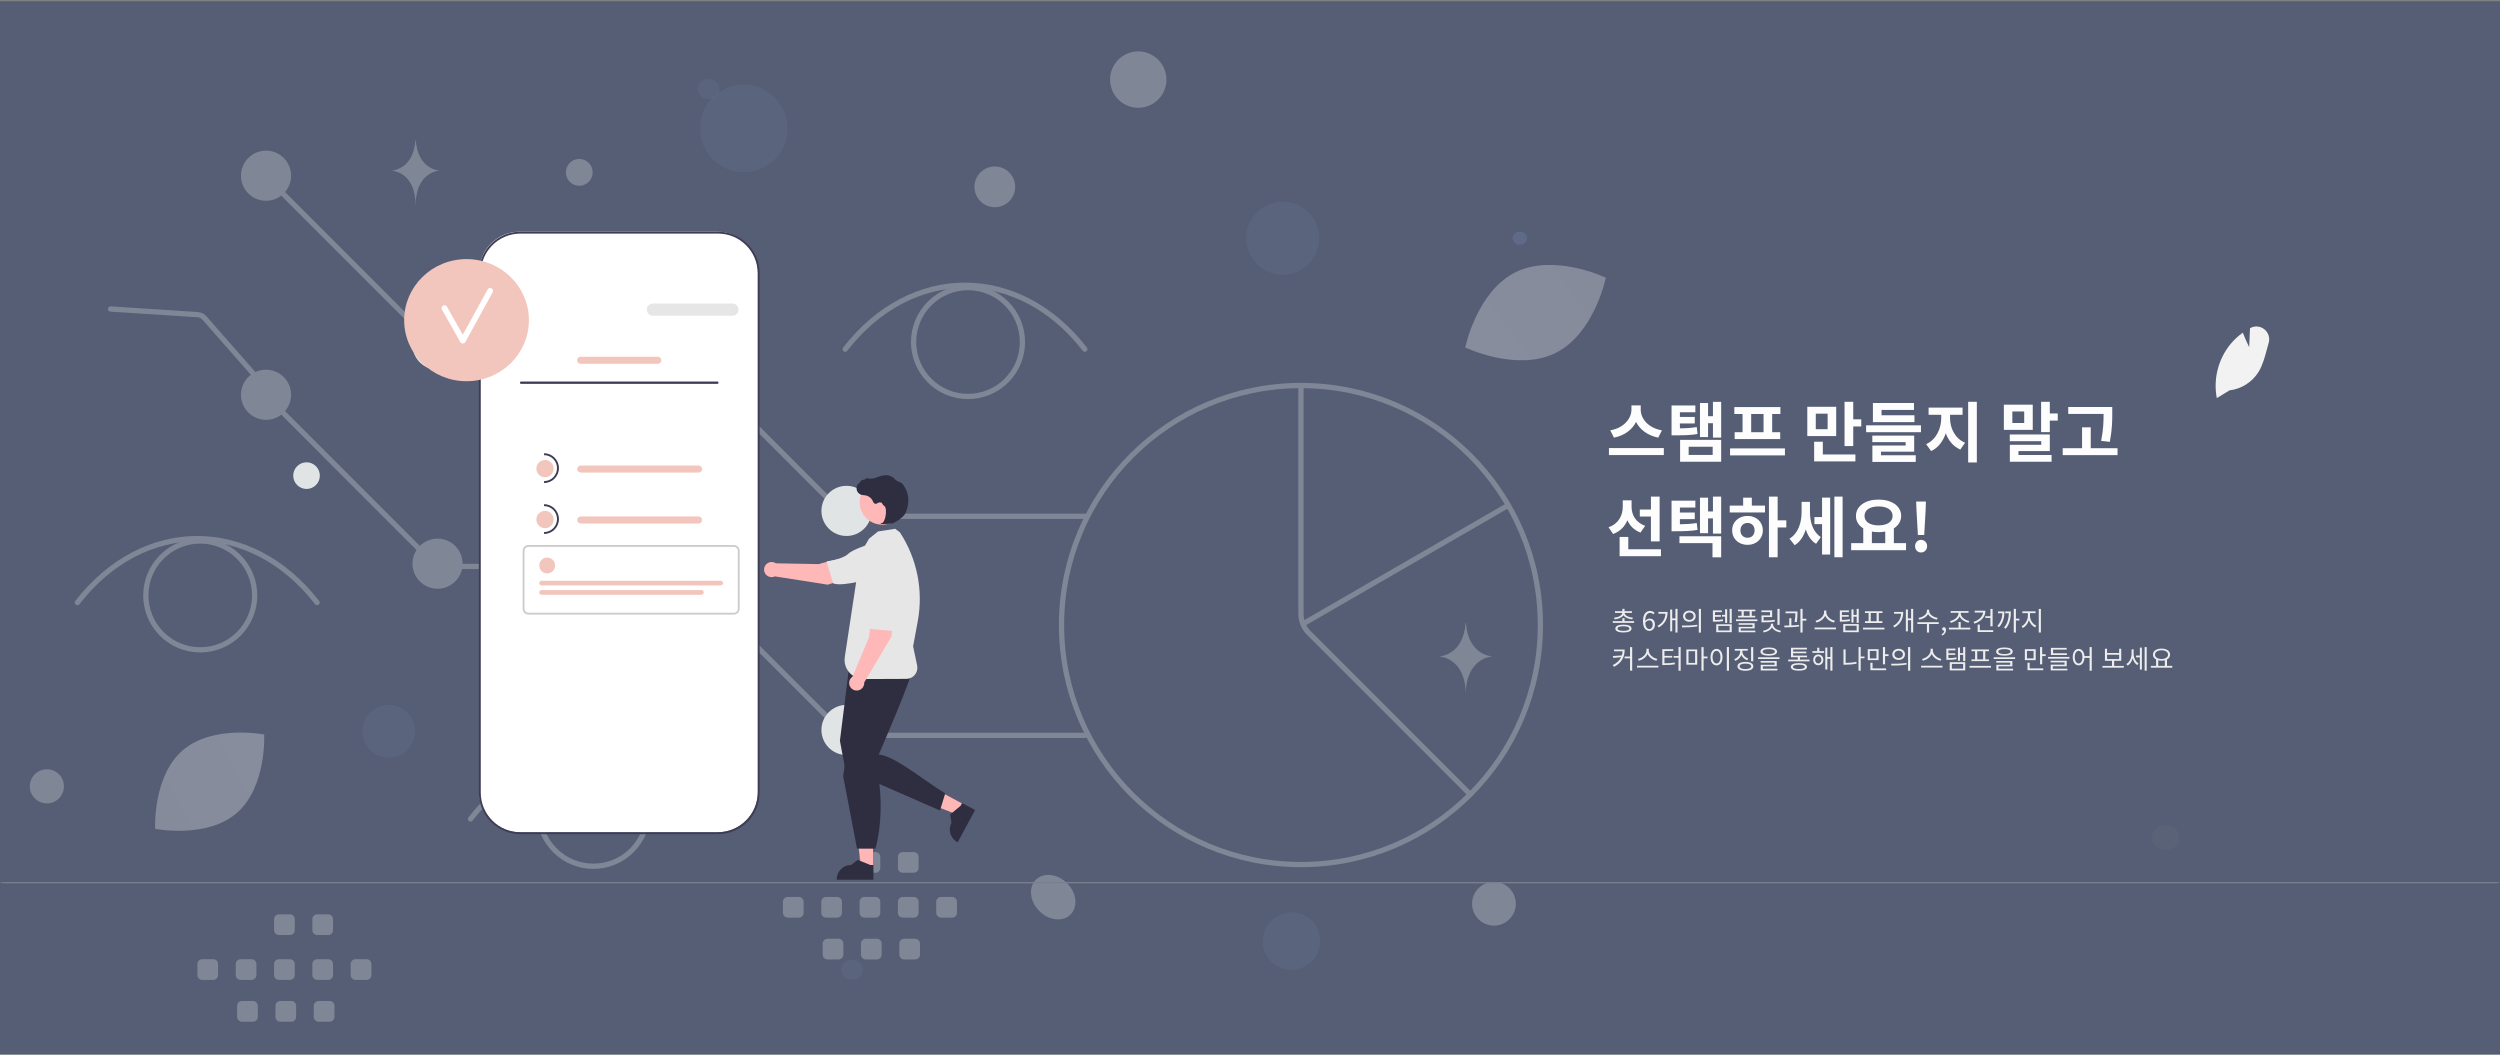 <svg width="1899" height="801" viewBox="0 0 1899 801" fill="none" xmlns="http://www.w3.org/2000/svg">
<rect x="0" y="0" width="1899" height="801" fill="#808080" stroke="none"/>
<path d="M382.379 367.738C378.304 367.738 375 364.435 375 360.359C375 356.284 378.304 352.98 382.379 352.98C386.454 352.98 389.758 356.284 389.758 360.359C389.758 364.435 386.454 367.738 382.379 367.738Z" fill="#E1E4E5"/>
<path d="M0 0.98H1899V595.852C1899 650.256 1899 758.061 1899 800.981C1855.44 800.981 1753.65 800.98 1701.19 800.98H0V0.98Z" fill="#555E75"/>
<g opacity="0.3">
<path d="M1170.08 474.785C1170.08 575.273 1088.66 656.719 988.204 656.719C887.748 656.719 806.328 575.273 806.328 474.785C806.328 374.297 887.748 292.85 988.204 292.85C1088.66 292.85 1170.08 374.297 1170.08 474.785Z" stroke="#E1E4E5" stroke-width="4" stroke-linecap="round" stroke-linejoin="round"/>
<path d="M1116.81 603.431L994.127 480.708C992.249 478.832 990.76 476.604 989.744 474.151C988.728 471.699 988.206 469.07 988.206 466.416V292.85M824.208 392.178H650.704C648.051 392.18 645.423 391.658 642.971 390.643C640.519 389.627 638.291 388.138 636.415 386.261L513.725 263.532M513.566 263.872H340.064C337.41 263.874 334.782 263.352 332.33 262.336C329.878 261.321 327.65 259.832 325.773 257.955L203.083 135.226M199.044 291.366L155.362 241.609C154.695 240.847 153.884 240.224 152.976 239.777C152.068 239.329 151.08 239.065 150.07 239L84.008 234.712M824.209 558.574H650.706C648.052 558.576 645.424 558.054 642.972 557.039C640.52 556.023 638.292 554.534 636.415 552.657L513.725 429.928M513.566 430.268H340.062C337.409 430.27 334.781 429.748 332.329 428.732C329.877 427.717 327.65 426.228 325.773 424.351L203.083 301.622M989.618 473.976L1145.63 383.818" stroke="#E1E4E5" stroke-width="4" stroke-linecap="round" stroke-linejoin="round"/>
<path d="M332.348 447.219C342.864 447.219 351.388 438.692 351.388 428.173C351.388 417.655 342.864 409.127 332.348 409.127C321.833 409.127 313.309 417.655 313.309 428.173C313.309 438.692 321.833 447.219 332.348 447.219Z" fill="#E1E4E5"/>
<path d="M202.079 152.517C212.594 152.517 221.119 143.99 221.119 133.471C221.119 122.952 212.594 114.425 202.079 114.425C191.563 114.425 183.039 122.952 183.039 133.471C183.039 143.99 191.563 152.517 202.079 152.517Z" fill="#E1E4E5"/>
<path d="M202.079 318.913C212.594 318.913 221.119 310.386 221.119 299.867C221.119 289.348 212.594 280.821 202.079 280.821C191.563 280.821 183.039 289.348 183.039 299.867C183.039 310.386 191.563 318.913 202.079 318.913Z" fill="#E1E4E5"/>
<path d="M641.991 265.233C692.265 200.481 773.769 200.481 824.042 265.233M357.404 622.085C407.677 557.332 489.18 557.332 539.455 622.085M58.785 457.692C109.06 392.94 190.563 392.94 240.836 457.692" stroke="#E1E4E5" stroke-width="4" stroke-linecap="round" stroke-linejoin="round"/>
<path d="M764.539 230.575C780.681 246.722 780.681 272.902 764.539 289.049C748.397 305.198 722.225 305.198 706.082 289.049C689.94 272.902 689.94 246.722 706.082 230.575C722.225 214.426 748.397 214.426 764.539 230.575ZM479.95 587.424C496.094 603.573 496.094 629.753 479.95 645.9C463.808 662.049 437.636 662.049 421.493 645.9C405.351 629.753 405.351 603.573 421.493 587.424C437.636 571.277 463.808 571.277 479.95 587.424ZM181.333 423.032C197.477 439.181 197.477 465.361 181.333 481.508C165.191 497.657 139.019 497.657 122.876 481.508C106.734 465.361 106.734 439.181 122.876 423.032C139.019 406.885 165.191 406.885 181.333 423.032Z" stroke="#E1E4E5" stroke-width="4" stroke-linecap="round" stroke-linejoin="round"/>
<path d="M1181.62 268.113C1152.14 282.743 1113.01 263.932 1113.01 263.932C1113.01 263.932 1121.7 221.41 1151.2 206.799C1180.69 192.169 1219.8 210.961 1219.8 210.961C1219.8 210.961 1211.11 253.483 1181.62 268.113Z" fill="url(#paint0_linear_523_607)"/>
<path d="M179.815 617.569C202.689 597.798 200.686 557.956 200.686 557.956C200.686 557.956 161.593 550.194 138.728 569.985C115.854 589.758 117.845 629.58 117.845 629.58C117.845 629.58 156.938 637.342 179.815 617.569Z" fill="url(#paint1_linear_523_607)"/>
<path d="M1002.83 714.832C1002.83 702.789 993.071 693.027 981.032 693.027C968.994 693.027 959.234 702.789 959.234 714.832C959.234 726.874 968.994 736.636 981.032 736.636C993.071 736.636 1002.83 726.874 1002.83 714.832Z" fill="#687391"/>
<path d="M315.313 555.476C315.313 544.404 306.341 535.428 295.272 535.428C284.203 535.428 275.23 544.404 275.23 555.476C275.23 566.548 284.203 575.523 295.272 575.523C306.341 575.523 315.313 566.548 315.313 555.476Z" fill="#687391"/>
<path d="M564.99 64.305C546.638 64.305 531.761 79.187 531.761 97.544C531.761 115.902 546.638 130.784 564.99 130.784C583.342 130.784 598.219 115.902 598.219 97.544C598.219 79.187 583.342 64.305 564.99 64.305Z" fill="#687391"/>
<path d="M974.392 208.639C959.099 208.639 946.701 196.237 946.701 180.94C946.701 165.642 959.099 153.24 974.392 153.24C989.685 153.24 1002.08 165.642 1002.08 180.94C1002.08 196.237 989.685 208.639 974.392 208.639Z" fill="#687391"/>
<path d="M1123.05 698.231C1116.56 691.741 1116.56 681.218 1123.05 674.728C1129.54 668.237 1140.06 668.237 1146.55 674.728C1153.04 681.218 1153.04 691.741 1146.55 698.231C1140.06 704.722 1129.54 704.722 1123.05 698.231Z" fill="#E1E4E5"/>
<path d="M35.612 610.254C28.456 610.254 22.654 604.45 22.654 597.291C22.654 590.133 28.456 584.329 35.612 584.329C42.769 584.329 48.57 590.133 48.57 597.291C48.57 604.45 42.769 610.254 35.612 610.254Z" fill="#E1E4E5"/>
<path d="M755.663 157.403C747.12 157.403 740.194 150.475 740.194 141.928C740.194 133.382 747.12 126.454 755.663 126.454C764.207 126.454 771.133 133.382 771.133 141.928C771.133 150.475 764.207 157.403 755.663 157.403Z" fill="#E1E4E5"/>
<path d="M449.858 128.276C451.313 133.711 448.089 139.297 442.656 140.754C437.223 142.21 431.639 138.985 430.183 133.55C428.727 128.115 431.951 122.529 437.384 121.072C442.817 119.616 448.402 122.841 449.858 128.276Z" fill="#E1E4E5"/>
<path d="M789.459 692.036C782.172 684.747 780.991 674.11 786.821 668.278C792.651 662.447 803.284 663.628 810.571 670.918C817.858 678.207 819.04 688.844 813.21 694.676C807.38 700.507 796.747 699.326 789.459 692.036Z" fill="#E1E4E5"/>
<path d="M885.299 54.922C888.359 66.347 881.581 78.091 870.159 81.153C858.737 84.214 846.997 77.434 843.936 66.008C840.876 54.583 847.654 42.839 859.076 39.777C870.498 36.716 882.238 43.496 885.299 54.922Z" fill="#E1E4E5"/>
<path d="M1113.24 473.281H1113.54C1115.3 498.254 1133.87 498.638 1133.87 498.638C1133.87 498.638 1113.39 499.039 1113.39 527.894C1113.39 499.039 1092.92 498.638 1092.92 498.638C1092.92 498.638 1111.48 498.254 1113.24 473.281ZM315.568 106.406H315.834C317.42 129.246 334.131 129.598 334.131 129.598C334.131 129.598 315.704 129.964 315.704 156.355C315.704 129.964 297.277 129.598 297.277 129.598C297.277 129.598 313.981 129.246 315.568 106.406Z" fill="#E1E4E5"/>
<path fill-rule="evenodd" clip-rule="evenodd" d="M153.61 728.61H162.003C164.033 728.61 165.669 730.262 165.669 732.275V740.672C165.668 741.644 165.281 742.576 164.594 743.264C163.907 743.951 162.975 744.338 162.003 744.339H153.61C152.639 744.335 151.709 743.947 151.023 743.261C150.336 742.574 149.949 741.644 149.945 740.672V732.275C149.944 731.793 150.039 731.316 150.222 730.871C150.406 730.426 150.676 730.022 151.017 729.681C151.357 729.341 151.762 729.071 152.207 728.887C152.652 728.703 153.129 728.609 153.61 728.61ZM182.714 728.61H191.107C192.078 728.614 193.008 729.001 193.694 729.687C194.381 730.374 194.768 731.304 194.772 732.275V740.672C194.771 741.644 194.385 742.576 193.697 743.264C193.01 743.951 192.079 744.338 191.107 744.339H182.714C181.743 744.335 180.813 743.947 180.126 743.261C179.44 742.574 179.052 741.644 179.049 740.672V732.275C179.052 731.304 179.44 730.374 180.126 729.687C180.813 729.001 181.743 728.614 182.714 728.61ZM211.837 728.61H220.231C221.202 728.614 222.131 729.001 222.818 729.688C223.504 730.374 223.891 731.304 223.895 732.275V740.672C223.894 741.644 223.508 742.576 222.821 743.263C222.134 743.95 221.203 744.337 220.231 744.339H211.837C210.866 744.334 209.936 743.947 209.25 743.26C208.564 742.573 208.177 741.643 208.173 740.672V732.275C208.172 731.793 208.266 731.316 208.45 730.871C208.633 730.426 208.903 730.022 209.244 729.681C209.584 729.341 209.988 729.071 210.433 728.887C210.878 728.703 211.355 728.609 211.837 728.61ZM240.94 728.61H249.335C250.305 728.614 251.235 729.001 251.921 729.688C252.607 730.374 252.995 731.304 252.998 732.275V740.672C252.997 741.644 252.611 742.576 251.924 743.263C251.238 743.95 250.306 744.337 249.335 744.339H240.94C239.967 744.338 239.033 743.952 238.343 743.265C237.654 742.578 237.264 741.646 237.259 740.672V732.275C237.27 731.303 237.661 730.375 238.35 729.689C239.039 729.004 239.969 728.616 240.94 728.61ZM270.047 728.61H278.442C280.471 728.61 282.123 730.262 282.123 732.275V740.672C282.122 741.155 282.026 741.633 281.84 742.078C281.655 742.523 281.383 742.928 281.042 743.268C280.7 743.609 280.294 743.879 279.848 744.062C279.402 744.246 278.924 744.34 278.442 744.339H270.047C269.076 744.334 268.147 743.947 267.461 743.26C266.774 742.573 266.387 741.643 266.384 740.672V732.275C266.387 731.304 266.775 730.374 267.461 729.688C268.147 729.001 269.077 728.614 270.047 728.61ZM183.782 760.358H192.175C193.146 760.361 194.076 760.748 194.763 761.434C195.449 762.121 195.836 763.051 195.84 764.022V772.437C195.836 773.408 195.449 774.338 194.763 775.025C194.076 775.711 193.146 776.098 192.175 776.102H183.782C182.81 776.101 181.879 775.715 181.192 775.028C180.504 774.341 180.118 773.409 180.117 772.437V764.04C180.114 763.557 180.207 763.078 180.39 762.631C180.573 762.184 180.843 761.778 181.183 761.435C181.524 761.093 181.929 760.822 182.375 760.637C182.821 760.452 183.299 760.357 183.782 760.358ZM212.885 760.358H221.279C222.249 760.361 223.179 760.748 223.866 761.434C224.553 762.121 224.94 763.051 224.944 764.022V772.437C224.94 773.408 224.553 774.338 223.866 775.025C223.179 775.711 222.249 776.098 221.279 776.102H212.885C211.915 776.098 210.985 775.711 210.298 775.025C209.611 774.338 209.224 773.408 209.22 772.437V764.04C209.218 763.557 209.31 763.078 209.493 762.631C209.676 762.184 209.946 761.778 210.287 761.435C210.627 761.093 211.032 760.822 211.478 760.637C211.924 760.452 212.403 760.357 212.885 760.358ZM241.991 760.358H250.386C252.415 760.358 254.066 762.009 254.066 764.022V772.437C254.062 773.411 253.672 774.343 252.982 775.029C252.292 775.716 251.359 776.102 250.386 776.102H241.991C241.02 776.098 240.091 775.711 239.404 775.024C238.718 774.338 238.331 773.408 238.327 772.437V764.04C238.327 762.009 239.979 760.358 241.991 760.358ZM211.837 694.505H220.231C221.202 694.509 222.131 694.896 222.818 695.583C223.504 696.269 223.891 697.199 223.895 698.17V706.567C223.894 707.539 223.508 708.471 222.821 709.158C222.134 709.846 221.203 710.232 220.231 710.234L211.837 710.232C210.866 710.228 209.937 709.841 209.25 709.155C208.564 708.468 208.177 707.538 208.173 706.567V698.17C208.172 697.688 208.266 697.211 208.45 696.766C208.633 696.321 208.903 695.917 209.244 695.576C209.584 695.236 209.988 694.966 210.433 694.782C210.878 694.598 211.355 694.504 211.837 694.505ZM240.94 694.505H249.335C250.305 694.509 251.235 694.896 251.921 695.583C252.607 696.269 252.995 697.199 252.998 698.17V706.567C252.997 707.539 252.611 708.471 251.924 709.158C251.238 709.846 250.306 710.232 249.335 710.234L240.94 710.232C239.967 710.232 239.033 709.846 238.343 709.16C237.654 708.473 237.264 707.541 237.259 706.567V698.17C237.27 697.198 237.661 696.27 238.35 695.584C239.039 694.899 239.969 694.511 240.94 694.505ZM598.391 681.315H606.786C608.815 681.315 610.451 682.967 610.451 684.98V693.377C610.45 694.349 610.063 695.281 609.376 695.969C608.689 696.656 607.757 697.043 606.786 697.044H598.391C597.42 697.039 596.491 696.652 595.804 695.965C595.118 695.278 594.731 694.348 594.727 693.377V684.98C594.726 684.498 594.82 684.021 595.004 683.576C595.188 683.131 595.457 682.727 595.798 682.386C596.138 682.046 596.543 681.776 596.988 681.592C597.433 681.408 597.909 681.314 598.391 681.315ZM627.496 681.315H635.889C636.86 681.319 637.79 681.706 638.477 682.392C639.163 683.079 639.55 684.009 639.554 684.98V693.377C639.553 694.349 639.167 695.281 638.48 695.969C637.793 696.656 636.861 697.043 635.889 697.044H627.496C626.525 697.04 625.595 696.652 624.908 695.966C624.222 695.279 623.835 694.349 623.831 693.377V684.98C623.835 684.009 624.222 683.079 624.909 682.392C625.595 681.706 626.525 681.319 627.496 681.315ZM656.619 681.315H665.014C665.984 681.319 666.914 681.706 667.6 682.393C668.286 683.079 668.673 684.009 668.677 684.98V693.377C668.676 694.349 668.29 695.281 667.603 695.968C666.916 696.655 665.985 697.042 665.014 697.044H656.619C655.648 697.039 654.719 696.652 654.032 695.965C653.346 695.278 652.959 694.348 652.955 693.377V684.98C652.954 684.498 653.048 684.021 653.232 683.576C653.416 683.131 653.685 682.727 654.026 682.386C654.366 682.046 654.77 681.776 655.215 681.592C655.66 681.408 656.137 681.314 656.619 681.315ZM685.722 681.315H694.117C695.087 681.319 696.017 681.706 696.703 682.393C697.39 683.079 697.777 684.009 697.78 684.98V693.377C697.779 694.349 697.393 695.281 696.707 695.968C696.02 696.655 695.088 697.042 694.117 697.044H685.722C684.749 697.043 683.815 696.657 683.126 695.97C682.436 695.283 682.046 694.351 682.041 693.377V684.98C682.052 684.008 682.444 683.08 683.132 682.394C683.821 681.709 684.751 681.321 685.722 681.315ZM714.829 681.315H723.224C725.254 681.315 726.905 682.967 726.905 684.98V693.377C726.904 693.86 726.808 694.338 726.622 694.783C726.437 695.228 726.166 695.633 725.824 695.973C725.482 696.314 725.076 696.584 724.63 696.767C724.184 696.951 723.706 697.045 723.224 697.044H714.829C713.859 697.039 712.929 696.652 712.243 695.965C711.557 695.278 711.17 694.348 711.166 693.377V684.98C711.17 684.009 711.557 683.079 712.243 682.393C712.929 681.706 713.859 681.319 714.829 681.315ZM628.564 713.063H636.957C637.928 713.066 638.858 713.453 639.545 714.139C640.231 714.826 640.619 715.756 640.622 716.727V725.142C640.619 726.113 640.231 727.043 639.545 727.73C638.858 728.416 637.928 728.803 636.957 728.807H628.564C627.593 728.806 626.661 728.42 625.974 727.733C625.287 727.046 624.9 726.114 624.899 725.142V716.745C624.896 716.262 624.989 715.783 625.172 715.336C625.355 714.889 625.625 714.483 625.965 714.14C626.306 713.798 626.711 713.527 627.157 713.342C627.603 713.157 628.081 713.062 628.564 713.063ZM657.668 713.063H666.061C667.031 713.066 667.962 713.453 668.648 714.139C669.335 714.826 669.722 715.756 669.726 716.727V725.142C669.722 726.113 669.335 727.043 668.648 727.73C667.962 728.416 667.031 728.803 666.061 728.807H657.668C656.697 728.803 655.767 728.416 655.08 727.73C654.394 727.043 654.006 726.113 654.003 725.142V716.745C654 716.262 654.093 715.783 654.276 715.336C654.459 714.889 654.728 714.483 655.069 714.14C655.41 713.798 655.815 713.527 656.261 713.342C656.707 713.157 657.185 713.062 657.668 713.063ZM686.773 713.063H695.168C697.197 713.063 698.849 714.714 698.849 716.727V725.142C698.844 726.116 698.454 727.048 697.764 727.734C697.074 728.421 696.141 728.807 695.168 728.807H686.773C685.802 728.803 684.873 728.416 684.187 727.729C683.5 727.043 683.113 726.113 683.11 725.142V716.745C683.11 714.714 684.761 713.063 686.773 713.063ZM656.619 647.21H665.014C665.984 647.214 666.914 647.601 667.6 648.288C668.286 648.974 668.673 649.904 668.677 650.875V659.272C668.676 660.244 668.29 661.176 667.603 661.863C666.916 662.551 665.985 662.937 665.014 662.939L656.619 662.937C655.648 662.933 654.719 662.546 654.032 661.86C653.346 661.173 652.959 660.243 652.955 659.272V650.875C652.954 650.393 653.048 649.916 653.232 649.471C653.416 649.026 653.685 648.622 654.026 648.281C654.366 647.941 654.77 647.671 655.215 647.487C655.66 647.303 656.137 647.209 656.619 647.21ZM685.722 647.21H694.117C695.087 647.214 696.017 647.601 696.703 648.288C697.39 648.974 697.777 649.904 697.78 650.875V659.272C697.779 660.244 697.393 661.176 696.707 661.863C696.02 662.551 695.088 662.937 694.117 662.939L685.722 662.937C684.749 662.937 683.815 662.551 683.126 661.865C682.436 661.178 682.046 660.246 682.041 659.272V650.875C682.052 649.903 682.444 648.975 683.132 648.289C683.821 647.604 684.751 647.216 685.722 647.21Z" fill="#E1E4E5"/>
<path d="M1899 670.48C1899.01 670.756 1896.78 670.98 1894.02 670.98H5.014C2.245 670.98 0 670.757 0 670.48C0 670.204 2.245 669.98 5.014 669.98H1893.99C1896.75 669.98 1898.99 670.202 1899 670.477V670.48Z" fill="#CCCCCC"/>
</g>
<path d="M332.348 280.823C342.864 280.823 351.388 272.296 351.388 261.777C351.388 251.259 342.864 242.731 332.348 242.731C321.833 242.731 313.309 251.259 313.309 261.777C313.309 272.296 321.833 280.823 332.348 280.823Z" fill="#E1E4E5"/>
<path d="M512.723 280.823C523.239 280.823 531.763 272.296 531.763 261.777C531.763 251.259 523.239 242.731 512.723 242.731C502.208 242.731 493.684 251.259 493.684 261.777C493.684 272.296 502.208 280.823 512.723 280.823Z" fill="#E1E4E5"/>
<path d="M512.723 447.219C523.239 447.219 531.763 438.692 531.763 428.173C531.763 417.655 523.239 409.127 512.723 409.127C502.208 409.127 493.684 417.655 493.684 428.173C493.684 438.692 502.208 447.219 512.723 447.219Z" fill="#E1E4E5"/>
<path d="M642.993 407.123C653.508 407.123 662.033 398.596 662.033 388.078C662.033 377.559 653.508 369.032 642.993 369.032C632.478 369.032 623.953 377.559 623.953 388.078C623.953 398.596 632.478 407.123 642.993 407.123Z" fill="#E1E4E5"/>
<path d="M642.993 573.52C653.508 573.52 662.033 564.993 662.033 554.474C662.033 543.955 653.508 535.428 642.993 535.428C632.478 535.428 623.953 543.955 623.953 554.474C623.953 564.993 632.478 573.52 642.993 573.52Z" fill="#E1E4E5"/>
<path d="M452.497 370.563C445.36 370.563 439.575 364.776 439.575 357.637C439.575 350.499 445.36 344.712 452.497 344.712C459.633 344.712 465.418 350.499 465.418 357.637C465.418 364.776 459.633 370.563 452.497 370.563Z" fill="#E1E4E5"/>
<path d="M232.846 371.405C227.262 371.405 222.735 366.877 222.735 361.291C222.735 355.705 227.262 351.177 232.846 351.177C238.43 351.177 242.957 355.705 242.957 361.291C242.957 366.877 238.43 371.405 232.846 371.405Z" fill="#E1E4E5"/>
<path d="M408.509 521.396C401.314 521.396 395.482 515.562 395.482 508.365C395.482 501.168 401.314 495.334 408.509 495.334C415.703 495.334 421.535 501.168 421.535 508.365C421.535 515.562 415.703 521.396 408.509 521.396Z" fill="#E1E4E5"/>
<path opacity="0.3" d="M1154.44 185.948C1157.44 185.948 1159.88 183.717 1159.88 180.964C1159.88 178.212 1157.44 175.98 1154.44 175.98C1151.44 175.98 1149 178.212 1149 180.964C1149 183.717 1151.44 185.948 1154.44 185.948Z" fill="#7485B2"/>
<path opacity="0.3" d="M1645.08 645.792C1650.82 645.792 1655.47 641.532 1655.47 636.277C1655.47 631.023 1650.82 626.763 1645.08 626.763C1639.35 626.763 1634.7 631.023 1634.7 636.277C1634.7 641.532 1639.35 645.792 1645.08 645.792Z" fill="#666C7C"/>
<path opacity="0.3" d="M538.3 59.98C539.942 59.98 541.547 60.426 542.912 61.262C544.277 62.097 545.34 63.285 545.969 64.674C546.597 66.064 546.761 67.593 546.441 69.068C546.121 70.543 545.33 71.898 544.169 72.962C543.009 74.025 541.53 74.749 539.92 75.043C538.309 75.336 536.641 75.186 535.124 74.61C533.607 74.034 532.311 73.06 531.399 71.809C530.487 70.559 530 69.088 530 67.585C530 65.568 530.874 63.634 532.431 62.208C533.988 60.781 536.099 59.98 538.3 59.98Z" fill="#687391"/>
<path opacity="0.3" d="M647.3 728.98C648.942 728.98 650.547 729.426 651.912 730.262C653.277 731.098 654.34 732.285 654.969 733.675C655.597 735.064 655.761 736.593 655.441 738.068C655.121 739.543 654.33 740.898 653.169 741.962C652.009 743.025 650.53 743.75 648.92 744.043C647.309 744.336 645.641 744.186 644.124 743.61C642.607 743.035 641.311 742.06 640.399 740.809C639.487 739.559 639 738.089 639 736.585C639 734.568 639.874 732.634 641.431 731.208C642.988 729.782 645.099 728.98 647.3 728.98Z" fill="#687391"/>
<path d="M663.134 658.78L654.071 658.779L649.758 623.817L663.136 623.818L663.134 658.78Z" fill="#FFB6B6"/>
<path d="M663.455 668.236L635.582 668.235V667.882C635.582 661.891 640.44 657.034 646.431 657.033L651.523 653.171L661.023 657.034L663.456 657.034L663.455 668.236Z" fill="#2F2E41"/>
<path d="M732.198 611.072L727.906 619.055L695.07 606.297L701.406 594.514L732.198 611.072Z" fill="#FFB6B6"/>
<path d="M740.681 615.268L727.481 639.818L727.17 639.651C721.893 636.813 719.915 630.235 722.752 624.958L721.762 618.644L729.662 612.106L730.815 609.963L740.681 615.268Z" fill="#2F2E41"/>
<path d="M646 498.672L638 562.672L642 584.129L714 615.672L718 602.672C699.596 591.41 679.922 574.367 667.526 573.114C667.526 573.114 694.5 511.172 693.5 506.172C692.5 501.172 646 498.672 646 498.672Z" fill="#2F2E41"/>
<path d="M644.623 562.487L640.438 589.514L651.001 644.672H665.001C670.03 626.139 670.29 601.78 665.501 581.172L644.623 562.487Z" fill="#2F2E41"/>
<path d="M653.615 420.477L660.069 409.231L666.998 403.672L679.998 401.672L683.61 404.449C696.608 424.315 701.455 448.424 697.145 471.769L693.596 490.992L696.65 505.494C697.61 510.055 694.692 514.53 690.131 515.491C689.571 515.609 689 515.669 688.427 515.672L656.172 515.805C648.124 515.838 641.572 509.34 641.539 501.292C641.536 500.541 641.591 499.79 641.704 499.048L653.615 420.477Z" fill="#E6E6E6"/>
<path d="M678.936 459.202L666.045 457.355C661.685 464.646 660.136 484.05 660.136 484.05L647.52 514.036C644.893 515.82 644.21 519.396 645.994 522.022C647.778 524.649 651.354 525.332 653.98 523.548C655.685 522.39 656.64 520.409 656.483 518.354L677.197 483.452L678.936 459.202Z" fill="#FFB8B8"/>
<path d="M676.884 423.413C684.383 424.575 689.52 431.595 688.359 439.094C688.229 439.934 688.021 440.761 687.738 441.563L685.002 449.316C685.002 449.316 683.513 472.663 677.834 479.253L660.408 477.676C660.408 477.676 663.594 465.897 661.148 460.198C659.65 456.708 659.733 444.653 661.209 434.847C662.371 427.368 669.376 422.247 676.855 423.409L676.884 423.413Z" fill="#E6E6E6"/>
<path d="M651.921 436.757L648.86 424.099C640.473 422.75 621.875 428.501 621.875 428.501L589.35 427.893C586.719 426.115 583.145 426.805 581.366 429.435C579.587 432.066 580.278 435.64 582.908 437.419C584.615 438.573 586.809 438.725 588.66 437.818L628.752 444.126L651.921 436.757Z" fill="#FFB8B8"/>
<path d="M544.917 175.98H394.771C377.744 175.98 363.941 189.783 363.941 206.81V601.346C363.941 618.373 377.744 632.176 394.771 632.176H544.917C561.944 632.176 575.746 618.373 575.746 601.346V206.81C575.746 189.783 561.944 175.98 544.917 175.98Z" fill="white"/>
<path d="M545.44 633.636H395.294C377.892 633.636 363.734 619.478 363.734 602.076V207.54C363.734 190.138 377.892 175.98 395.294 175.98H545.44C562.842 175.98 577 190.138 577 207.54V602.076C577 619.478 562.842 633.636 545.44 633.636ZM395.294 177.441C378.697 177.441 365.194 190.943 365.194 207.54V602.076C365.194 618.673 378.697 632.175 395.294 632.175H545.44C562.037 632.175 575.54 618.673 575.54 602.076V207.54C575.54 190.943 562.037 177.441 545.44 177.441H395.294Z" fill="#3F3D56"/>
<path d="M352.058 245.018C350.74 245.018 349.668 246.089 349.668 247.408V266.528C349.668 267.847 350.74 268.918 352.058 268.918C353.376 268.918 354.448 267.847 354.448 266.528V247.408C354.448 246.089 353.376 245.018 352.058 245.018Z" fill="#3F3D56"/>
<path d="M556.317 239.831H495.967C493.407 239.831 491.324 237.748 491.324 235.188C491.324 232.628 493.407 230.546 495.967 230.546H556.317C558.877 230.546 560.96 232.628 560.96 235.188C560.96 237.748 558.877 239.831 556.317 239.831Z" fill="#E6E6E6"/>
<path d="M499.698 276.338H441.034C439.555 276.338 438.352 275.134 438.352 273.655C438.352 272.176 439.555 270.974 441.034 270.974H499.698C501.177 270.974 502.379 272.176 502.379 273.655C502.379 275.134 501.177 276.338 499.698 276.338Z" fill="#F2C6BD"/>
<path d="M354.379 289.575C380.545 289.575 401.757 268.81 401.757 243.195C401.757 217.58 380.545 196.814 354.379 196.814C328.212 196.814 307 217.58 307 243.195C307 268.81 328.212 289.575 354.379 289.575Z" fill="#F2C6BD"/>
<path d="M370.459 219.801C364.152 231.286 357.844 242.772 351.536 254.257C347.516 247.154 343.518 240.039 339.488 232.941C338.097 230.49 334.311 232.695 335.706 235.152C340.378 243.38 345.001 251.634 349.672 259.862C350.471 261.269 352.664 261.301 353.455 259.862C360.384 247.245 367.313 234.628 374.241 222.011C375.599 219.539 371.818 217.326 370.459 219.801Z" fill="white"/>
<path d="M394.93 290.696C394.93 291.177 395.317 291.564 395.798 291.564H544.938C545.42 291.564 545.807 291.177 545.807 290.696C545.807 290.214 545.42 289.827 544.938 289.827H395.798C395.317 289.827 394.93 290.214 394.93 290.696Z" fill="#3F3D56"/>
<path d="M530.637 358.977H441.135C439.657 358.977 438.453 357.773 438.453 356.294C438.453 354.815 439.657 353.613 441.135 353.613H530.637C532.116 353.613 533.318 354.815 533.318 356.294C533.318 357.773 532.116 358.977 530.637 358.977Z" fill="#F2C6BD"/>
<path d="M530.637 397.669H441.135C439.657 397.669 438.453 396.465 438.453 394.986C438.453 393.507 439.657 392.304 441.135 392.304H530.637C532.116 392.304 533.318 393.507 533.318 394.986C533.318 396.465 532.116 397.669 530.637 397.669Z" fill="#F2C6BD"/>
<path d="M530.637 436.36H441.135C439.657 436.36 438.453 435.157 438.453 433.678C438.453 432.199 439.657 430.996 441.135 430.996H530.637C532.116 430.996 533.318 432.199 533.318 433.678C533.318 435.157 532.116 436.36 530.637 436.36Z" fill="#6C63FF"/>
<path d="M413.988 362.533C417.617 362.533 420.559 359.592 420.559 355.963C420.559 352.334 417.617 349.393 413.988 349.393C410.36 349.393 407.418 352.334 407.418 355.963C407.418 359.592 410.36 362.533 413.988 362.533Z" fill="#F2C6BD"/>
<path d="M413.258 366.914V365.454C418.692 365.454 423.113 361.032 423.113 355.598C423.113 350.164 418.692 345.743 413.258 345.743V344.282C419.497 344.282 424.573 349.359 424.573 355.598C424.573 361.838 419.497 366.914 413.258 366.914Z" fill="#3F3D56"/>
<path d="M413.988 401.225C417.617 401.225 420.559 398.284 420.559 394.655C420.559 391.026 417.617 388.085 413.988 388.085C410.36 388.085 407.418 391.026 407.418 394.655C407.418 398.284 410.36 401.225 413.988 401.225Z" fill="#F2C6BD"/>
<path d="M413.258 405.606V404.145C418.692 404.145 423.113 399.725 423.113 394.29C423.113 388.856 418.692 384.434 413.258 384.434V382.974C419.497 382.974 424.573 388.05 424.573 394.29C424.573 400.53 419.497 405.606 413.258 405.606Z" fill="#3F3D56"/>
<path d="M413.988 439.917C417.617 439.917 420.559 436.976 420.559 433.347C420.559 429.718 417.617 426.777 413.988 426.777C410.36 426.777 407.418 429.718 407.418 433.347C407.418 436.976 410.36 439.917 413.988 439.917Z" fill="#6C63FF"/>
<path d="M413.258 444.297V442.837C418.692 442.837 423.113 438.416 423.113 432.982C423.113 427.547 418.692 423.126 413.258 423.126V421.666C419.497 421.666 424.573 426.742 424.573 432.982C424.573 439.221 419.497 444.297 413.258 444.297Z" fill="#3F3D56"/>
<path d="M684.4 421.591C686.099 428.986 681.482 436.359 674.087 438.059C673.258 438.249 672.413 438.363 671.564 438.397L663.348 438.729C663.348 438.729 641.112 445.996 632.886 443.163L627.895 426.393C627.895 426.393 640.015 424.988 644.403 420.604C647.089 417.92 658.317 413.53 667.972 411.268C675.349 409.576 682.701 414.185 684.393 421.562L684.4 421.591Z" fill="#E6E6E6"/>
<path d="M686.964 384.183C688.477 374.865 682.148 366.085 672.83 364.572C663.511 363.06 654.731 369.388 653.219 378.707C651.706 388.026 658.035 396.806 667.353 398.318C676.672 399.83 685.452 393.502 686.964 384.183Z" fill="#FFB8B8"/>
<path d="M670.383 398.054C672.885 398.093 675.384 397.918 677.856 397.531C680.305 397.033 685.786 393.017 687.313 390.601C688.427 388.528 689.193 386.286 689.583 383.966C690.697 378.518 689.449 372.853 686.149 368.377C685.522 367.452 684.656 366.713 683.643 366.239C683.553 366.204 683.461 366.173 683.368 366.146C681.892 365.758 680.566 364.937 679.56 363.79C679.365 363.558 679.154 363.34 678.927 363.138C677.79 362.179 676.442 361.502 674.994 361.163C672.655 360.537 669.271 361.159 664.935 363.011C662.876 363.735 660.643 363.804 658.542 363.208C658.333 363.168 658.118 363.241 657.978 363.401C657.198 364.133 656.17 364.543 655.101 364.548C654.446 364.577 653.759 365.484 652.928 366.667C652.739 366.935 652.52 367.248 652.361 367.439L652.34 367.073L651.969 367.481C650.063 369.582 650.221 372.831 652.322 374.737C652.887 375.249 653.558 375.63 654.288 375.85C654.947 376.025 655.622 376.133 656.303 376.171C656.715 376.208 657.142 376.247 657.551 376.317C660.219 376.864 662.404 378.772 663.305 381.343C663.683 382.396 664.843 382.943 665.896 382.566C666.061 382.507 666.218 382.426 666.362 382.326C667.227 381.653 668.365 381.446 669.411 381.771C669.857 382.019 670.203 382.412 670.393 382.885C670.624 383.412 671.006 383.858 671.492 384.166C673.152 385.022 673.266 388.814 672.67 391.974C672.095 395.021 670.959 397.225 669.907 397.334C669.098 397.418 669.005 397.475 668.946 397.619L668.894 397.747L668.985 397.867C669.432 398.029 669.909 398.093 670.383 398.054Z" fill="#2F2E41"/>
<path d="M557.432 466.155H401.407C399.36 466.153 397.702 464.495 397.699 462.448V418.387C397.702 416.341 399.36 414.682 401.407 414.68H557.432C559.479 414.682 561.137 416.341 561.14 418.387V462.448C561.137 464.495 559.479 466.153 557.432 466.155Z" fill="white"/>
<path d="M557.433 466.855H401.407C398.974 466.852 397.003 464.881 397 462.448V418.387C397.003 415.955 398.974 413.983 401.407 413.98H557.433C559.866 413.983 561.837 415.955 561.84 418.387V462.448C561.837 464.881 559.866 466.852 557.433 466.855ZM401.407 415.38C399.747 415.382 398.402 416.727 398.4 418.387V462.448C398.402 464.108 399.747 465.454 401.407 465.456H557.433C559.093 465.454 560.438 464.108 560.44 462.448V418.387C560.438 416.727 559.093 415.382 557.433 415.38L401.407 415.38Z" fill="#CCCCCC"/>
<path d="M415.629 435.565C418.952 435.565 421.645 432.871 421.645 429.549C421.645 426.226 418.952 423.533 415.629 423.533C412.307 423.533 409.613 426.226 409.613 429.549C409.613 432.871 412.307 435.565 415.629 435.565Z" fill="#F2C6BD"/>
<path d="M547.438 444.709H411.403C410.414 444.71 409.611 443.909 409.609 442.92C409.608 441.93 410.409 441.127 411.398 441.126H547.438C548.428 441.124 549.231 441.925 549.232 442.915C549.233 443.904 548.433 444.707 547.443 444.709H547.438Z" fill="#F2C6BD"/>
<path d="M532.811 451.787H411.405C410.415 451.787 409.613 450.985 409.613 449.995C409.613 449.006 410.415 448.204 411.405 448.204H532.811C533.8 448.204 534.602 449.006 534.602 449.995C534.602 450.985 533.8 451.787 532.811 451.787Z" fill="#F2C6BD"/>
<path d="M1683.88 302.419L1683.8 301.993C1681.18 287.505 1685.06 272.594 1694.41 261.222C1697.03 258.092 1700.03 255.303 1703.34 252.922L1703.66 252.694L1703.8 253.058C1705.44 257.404 1707.53 261.757 1708.47 263.683L1709.11 249.301L1709.48 249.108C1712.9 247.274 1717.09 247.706 1720.07 250.201C1723.15 252.674 1724.41 256.772 1723.26 260.55C1722.77 262.24 1722.3 263.993 1721.84 265.688C1720.28 271.513 1718.67 277.536 1715.54 282.608C1710.67 290.336 1702.57 295.453 1693.5 296.533L1683.88 302.419Z" fill="#F2F2F2"/>
<path d="M1226.52 470.48L1226.02 469.2C1229.36 468.9 1232.12 467.54 1232.28 465.58H1226.74V464.28H1232.36V462.46H1234V464.28H1239.62V465.58H1234.06C1234.22 467.54 1236.96 468.9 1240.34 469.2L1239.84 470.48C1236.88 470.16 1234.26 469.1 1233.18 467.34C1232.08 469.1 1229.48 470.16 1226.52 470.48ZM1233.16 479.2C1236 479.2 1237.64 478.58 1237.64 477.46C1237.64 476.34 1236 475.7 1233.16 475.7C1230.32 475.7 1228.68 476.34 1228.68 477.46C1228.68 478.58 1230.32 479.2 1233.16 479.2ZM1233.16 474.48C1237.02 474.48 1239.3 475.52 1239.3 477.46C1239.3 479.4 1237.02 480.44 1233.16 480.44C1229.3 480.44 1227.02 479.4 1227.02 477.46C1227.02 475.52 1229.3 474.48 1233.16 474.48ZM1234 471.82H1241.28V473.14H1225.06V471.82H1232.36V469.6H1234V471.82ZM1252.73 471.24C1251.81 471.24 1250.63 471.78 1249.73 473.12C1249.95 476.16 1251.05 477.82 1252.89 477.82C1254.29 477.82 1255.39 476.48 1255.39 474.48C1255.39 472.5 1254.51 471.24 1252.73 471.24ZM1252.89 479.24C1250.07 479.24 1247.99 476.82 1247.99 471.98C1247.99 466.24 1250.57 464.04 1253.41 464.04C1254.93 464.04 1256.03 464.68 1256.83 465.54L1255.83 466.68C1255.25 465.98 1254.37 465.56 1253.47 465.56C1251.47 465.56 1249.77 467.1 1249.69 471.66C1250.59 470.56 1251.87 469.88 1253.03 469.88C1255.51 469.88 1257.09 471.42 1257.09 474.48C1257.09 477.32 1255.17 479.24 1252.89 479.24ZM1259.7 464.84H1266.7C1266.7 469.46 1265.08 473.74 1259.98 476.62L1259.02 475.44C1263.14 473.14 1264.84 469.9 1265.08 466.18H1259.7V464.84ZM1272.66 462.52H1274.24V480.46H1272.66V471.08H1270.22V479.56H1268.68V463H1270.22V469.74H1272.66V462.52ZM1283.24 463.84C1286.04 463.84 1288.04 465.54 1288.04 468.06C1288.04 470.56 1286.04 472.28 1283.24 472.28C1280.46 472.28 1278.44 470.56 1278.44 468.06C1278.44 465.54 1280.46 463.84 1283.24 463.84ZM1283.24 465.24C1281.4 465.24 1280.04 466.38 1280.04 468.06C1280.04 469.72 1281.4 470.88 1283.24 470.88C1285.1 470.88 1286.44 469.72 1286.44 468.06C1286.44 466.38 1285.1 465.24 1283.24 465.24ZM1290.4 462.52H1292.04V480.5H1290.4V462.52ZM1277.74 476.56L1277.54 475.18C1280.8 475.18 1285.3 475.16 1289.22 474.56L1289.36 475.78C1285.32 476.52 1280.98 476.56 1277.74 476.56ZM1310.39 473.14V468.36H1308.01V467.04H1310.39V462.82H1311.95V473.14H1310.39ZM1308.71 470.44L1308.85 471.76C1306.81 472.16 1305.11 472.24 1302.25 472.24H1301.11V463.68H1307.89V465H1302.69V467.22H1307.19V468.5H1302.69V470.92C1305.23 470.92 1306.85 470.82 1308.71 470.44ZM1305.25 475.48V478.9H1313.83V475.48H1305.25ZM1303.65 480.22V474.18H1315.43V480.22H1303.65ZM1313.85 462.52H1315.43V473.32H1313.85V462.52ZM1329.01 467.76V464.34H1324.55V467.76H1329.01ZM1322.91 467.76V464.34H1320.19V463.08H1333.35V464.34H1330.65V467.76H1333.29V469.02H1320.25V467.76H1322.91ZM1322.29 477.34V479.02H1333.37V480.26H1320.69V476.16H1331.21V474.62H1320.63V473.4H1332.83V477.34H1322.29ZM1318.67 470.52H1334.91V471.82H1318.67V470.52ZM1351.79 462.52V474.66H1350.15V462.52H1351.79ZM1338.03 467.48H1344.51V465H1337.97V463.66H1346.13V468.74H1339.63V471.36C1342.93 471.36 1345.25 471.26 1348.01 470.78L1348.17 472.1C1345.31 472.6 1342.93 472.7 1339.47 472.7H1338.03V467.48ZM1346.83 473.76V474.28C1346.83 476.78 1349.63 478.64 1352.85 479.14L1352.23 480.4C1349.51 479.92 1347.07 478.58 1345.99 476.54C1344.93 478.6 1342.45 479.92 1339.75 480.4L1339.11 479.14C1342.31 478.64 1345.15 476.8 1345.15 474.28V473.76H1346.83ZM1364.85 472.58L1363.21 472.42C1363.71 469.44 1363.75 467.26 1363.75 465.82H1356.29V464.48H1365.35V465.46C1365.35 466.9 1365.35 469.24 1364.85 472.58ZM1360.73 469.6V475.08C1362.69 475 1364.69 474.88 1366.51 474.66L1366.61 475.86C1362.89 476.46 1358.67 476.54 1355.49 476.54L1355.31 475.18C1356.45 475.18 1357.77 475.16 1359.11 475.12V469.6H1360.73ZM1372.11 470.02V471.4H1369.25V480.46H1367.61V462.52H1369.25V470.02H1372.11ZM1393.82 471.54L1393.08 472.9C1390.36 472.28 1387.56 470.36 1386.42 467.72C1385.28 470.34 1382.48 472.26 1379.78 472.9L1379.04 471.54C1382.18 470.92 1385.56 468.22 1385.56 465.16V463.78H1387.28V465.16C1387.28 468.22 1390.68 470.94 1393.82 471.54ZM1378.36 476.7H1394.62V478.06H1378.36V476.7ZM1405.18 470.38L1405.32 471.72C1403.28 472.12 1401.56 472.2 1398.68 472.2H1397.54V463.66H1404.46V465H1399.12V467.2H1404.28V468.46H1399.12V470.86C1401.68 470.86 1403.3 470.76 1405.18 470.38ZM1401.72 475.32V478.9H1410.3V475.32H1401.72ZM1400.12 480.22V474.02H1411.9V480.22H1400.12ZM1410.32 462.52H1411.9V473.14H1410.32V468.44H1407.92V472.9H1406.36V462.88H1407.92V467.1H1410.32V462.52ZM1425.48 471.88V465.64H1421.02V471.88H1425.48ZM1419.38 471.88V465.64H1416.6V464.32H1429.9V465.64H1427.12V471.88H1429.86V473.22H1416.64V471.88H1419.38ZM1415.16 476.8H1431.42V478.16H1415.16V476.8ZM1438.71 464.84H1445.71C1445.71 469.46 1444.09 473.74 1438.99 476.62L1438.03 475.44C1442.15 473.14 1443.85 469.9 1444.09 466.18H1438.71V464.84ZM1451.67 462.52H1453.25V480.46H1451.67V471.08H1449.23V479.56H1447.69V463H1449.23V469.74H1451.67V462.52ZM1471.87 469.36L1471.19 470.68C1468.41 470.2 1465.71 468.64 1464.55 466.48C1463.43 468.66 1460.73 470.2 1457.93 470.68L1457.27 469.36C1460.53 468.88 1463.69 466.72 1463.69 464.16V463.16H1465.41V464.16C1465.41 466.66 1468.61 468.88 1471.87 469.36ZM1472.65 472.62L1472.67 473.98H1465.33V480.48H1463.69V473.98H1456.45V472.62H1472.65ZM1475.27 482.78L1474.83 481.7C1476.09 481.14 1476.83 480.16 1476.83 478.98C1476.75 479 1476.69 479 1476.61 479C1475.91 479 1475.27 478.56 1475.27 477.72C1475.27 476.94 1475.91 476.44 1476.65 476.44C1477.61 476.44 1478.19 477.26 1478.19 478.6C1478.19 480.52 1477.07 482.02 1475.27 482.78ZM1481.87 473.1L1481.17 471.76C1484.27 471.24 1487.67 468.74 1487.67 465.88V465.5H1481.73V464.16H1495.31V465.5H1489.37V465.88C1489.37 468.74 1492.79 471.2 1495.91 471.7L1495.25 473.02C1492.51 472.48 1489.67 470.72 1488.53 468.26C1487.39 470.74 1484.57 472.52 1481.87 473.1ZM1489.35 476.8H1496.67V478.16H1480.39V476.8H1487.71V472.46H1489.35V476.8ZM1508.03 468.06H1511.91V462.54H1513.57V475.78H1511.91V469.4H1508.03V468.06ZM1499.97 463.92H1508.11C1508.11 468.54 1504.85 472.04 1499.77 473.72L1499.07 472.4C1503.17 471.04 1505.99 468.48 1506.35 465.26H1499.97V463.92ZM1503.87 478.72H1514.03V480.06H1502.23V474.44H1503.87V478.72ZM1517.71 464.46H1522.57C1522.57 468.78 1521.67 472.98 1518.41 476.42L1517.13 475.5C1519.79 472.74 1520.83 469.42 1521.01 465.82H1517.71V464.46ZM1523.17 464.46H1527.47C1527.47 468.78 1526.85 473.72 1523.55 477.62L1522.23 476.72C1524.99 473.54 1525.79 469.62 1525.93 465.82H1523.17V464.46ZM1533.95 469.92V471.28H1531.29V480.46H1529.65V462.52H1531.29V469.92H1533.95ZM1541.99 465.72V468C1541.99 471.04 1544.15 474.14 1546.79 475.26L1545.87 476.58C1543.79 475.62 1542.03 473.56 1541.17 471.1C1540.35 473.72 1538.59 475.98 1536.55 477.02L1535.59 475.7C1538.17 474.48 1540.35 471.1 1540.35 468V465.72H1536.19V464.36H1546.21V465.72H1541.99ZM1548.63 462.54H1550.27V480.46H1548.63V462.54ZM1226.04 493.38H1234.1C1234.1 498.58 1232.28 503.32 1225.98 506.52L1225.06 505.22C1228.32 503.62 1230.3 501.56 1231.4 499.18L1225.42 499.74L1225.12 498.32L1231.9 497.88C1232.24 496.88 1232.4 495.82 1232.48 494.72H1226.04V493.38ZM1238.18 491.54H1239.82V509.46H1238.18V500.06H1234.04V498.72H1238.18V491.54ZM1258.92 500.54L1258.18 501.9C1255.46 501.28 1252.66 499.36 1251.52 496.72C1250.38 499.34 1247.58 501.26 1244.88 501.9L1244.14 500.54C1247.28 499.92 1250.66 497.22 1250.66 494.16V492.78H1252.38V494.16C1252.38 497.22 1255.78 499.94 1258.92 500.54ZM1243.46 505.7H1259.72V507.06H1243.46V505.7ZM1264.32 499.52V503.82C1267.56 503.82 1269.64 503.7 1272.08 503.26L1272.26 504.6C1269.66 505.06 1267.48 505.16 1264.06 505.16H1262.68V493.14H1270.98V494.5H1264.32V498.2H1270.2V499.52H1264.32ZM1275 491.5H1276.64V509.48H1275V499.64H1271.3V498.28H1275V491.5ZM1282.58 494.64V503.58H1287.6V494.64H1282.58ZM1280.98 504.9V493.32H1289.2V504.9H1280.98ZM1297.02 498.68V500.06H1294.06V509.46H1292.42V491.54H1294.06V498.68H1297.02ZM1311.69 491.52H1313.33V509.5H1311.69V491.52ZM1303.87 492.9C1306.53 492.9 1308.43 495.34 1308.43 499.16C1308.43 502.98 1306.53 505.42 1303.87 505.42C1301.21 505.42 1299.31 502.98 1299.31 499.16C1299.31 495.34 1301.21 492.9 1303.87 492.9ZM1303.87 494.38C1302.11 494.38 1300.87 496.26 1300.87 499.16C1300.87 502.08 1302.11 503.96 1303.87 503.96C1305.61 503.96 1306.85 502.08 1306.85 499.16C1306.85 496.26 1305.61 494.38 1303.87 494.38ZM1331.77 491.54V502.36H1330.13V491.54H1331.77ZM1328.01 500.22L1327.21 501.52C1325.17 500.82 1323.53 499.36 1322.71 497.5C1321.95 499.54 1320.29 501.18 1318.17 501.98L1317.31 500.68C1320.01 499.74 1321.83 497.38 1321.83 494.78V494.26H1317.73V492.92H1327.57V494.26H1323.51V494.78C1323.51 497.18 1325.37 499.36 1328.01 500.22ZM1325.81 508.24C1328.53 508.24 1330.19 507.48 1330.19 506.16C1330.19 504.82 1328.53 504.08 1325.81 504.08C1323.09 504.08 1321.41 504.82 1321.41 506.16C1321.41 507.48 1323.09 508.24 1325.81 508.24ZM1325.81 502.78C1329.53 502.78 1331.83 504.02 1331.83 506.16C1331.83 508.3 1329.53 509.52 1325.81 509.52C1322.09 509.52 1319.79 508.3 1319.79 506.16C1319.79 504.02 1322.09 502.78 1325.81 502.78ZM1343.55 493.06C1340.61 493.06 1338.93 493.74 1338.93 494.94C1338.93 496.14 1340.61 496.82 1343.55 496.82C1346.49 496.82 1348.17 496.14 1348.17 494.94C1348.17 493.74 1346.49 493.06 1343.55 493.06ZM1343.55 498.04C1339.61 498.04 1337.25 496.96 1337.25 494.94C1337.25 492.92 1339.61 491.82 1343.55 491.82C1347.49 491.82 1349.85 492.92 1349.85 494.94C1349.85 496.96 1347.49 498.04 1343.55 498.04ZM1339.05 506.16V507.98H1350.13V509.26H1337.45V504.96H1347.97V503.36H1337.39V502.12H1349.59V506.16H1339.05ZM1335.43 499.26H1351.67V500.58H1335.43V499.26ZM1366.42 508.2C1369.32 508.2 1370.92 507.64 1370.92 506.56C1370.92 505.5 1369.32 504.92 1366.42 504.92C1363.54 504.92 1361.92 505.5 1361.92 506.56C1361.92 507.64 1363.54 508.2 1366.42 508.2ZM1366.42 503.7C1370.32 503.7 1372.56 504.7 1372.56 506.56C1372.56 508.44 1370.32 509.44 1366.42 509.44C1362.52 509.44 1360.28 508.44 1360.28 506.56C1360.28 504.7 1362.52 503.7 1366.42 503.7ZM1367.24 501.02H1374.54V502.34H1358.3V501.02H1365.6V499.26H1360.44V492.04H1372.54V493.32H1362.08V494.98H1372.06V496.22H1362.08V497.98H1372.64V499.26H1367.24V501.02ZM1381.16 503.94C1382.54 503.94 1383.54 502.8 1383.54 501.2C1383.54 499.64 1382.54 498.5 1381.16 498.5C1379.76 498.5 1378.78 499.64 1378.78 501.2C1378.78 502.8 1379.76 503.94 1381.16 503.94ZM1381.16 497.12C1383.38 497.12 1385 498.8 1385 501.2C1385 503.64 1383.38 505.3 1381.16 505.3C1378.94 505.3 1377.32 503.64 1377.32 501.2C1377.32 498.8 1378.94 497.12 1381.16 497.12ZM1381.96 492.04V494.58H1385.6V495.92H1376.7V494.58H1380.34V492.04H1381.96ZM1390.34 491.5H1391.92V509.44H1390.34V500.42H1388.04V508.58H1386.5V491.92H1388.04V499.08H1390.34V491.5ZM1401.93 493.26V503.54C1404.51 503.54 1407.17 503.32 1410.07 502.74L1410.27 504.1C1407.21 504.72 1404.47 504.92 1401.73 504.92H1400.31V493.26H1401.93ZM1416.27 498.68V500.04H1413.39V509.46H1411.75V491.52H1413.39V498.68H1416.27ZM1425.37 500.12V494.44H1420.33V500.12H1425.37ZM1426.97 493.12V501.42H1418.73V493.12H1426.97ZM1422.39 503.42V507.72H1432.71V509.06H1420.75V503.42H1422.39ZM1431.91 496.98H1434.55V498.36H1431.91V504.64H1430.27V491.5H1431.91V496.98ZM1442.21 492.84C1445.01 492.84 1447.01 494.54 1447.01 497.06C1447.01 499.56 1445.01 501.28 1442.21 501.28C1439.43 501.28 1437.41 499.56 1437.41 497.06C1437.41 494.54 1439.43 492.84 1442.21 492.84ZM1442.21 494.24C1440.37 494.24 1439.01 495.38 1439.01 497.06C1439.01 498.72 1440.37 499.88 1442.21 499.88C1444.07 499.88 1445.41 498.72 1445.41 497.06C1445.41 495.38 1444.07 494.24 1442.21 494.24ZM1449.37 491.52H1451.01V509.5H1449.37V491.52ZM1436.71 505.56L1436.51 504.18C1439.77 504.18 1444.27 504.16 1448.19 503.56L1448.33 504.78C1444.29 505.52 1439.95 505.56 1436.71 505.56ZM1474.72 500.54L1473.98 501.9C1471.26 501.28 1468.46 499.36 1467.32 496.72C1466.18 499.34 1463.38 501.26 1460.68 501.9L1459.94 500.54C1463.08 499.92 1466.46 497.22 1466.46 494.16V492.78H1468.18V494.16C1468.18 497.22 1471.58 499.94 1474.72 500.54ZM1459.26 505.7H1475.52V507.06H1459.26V505.7ZM1486.08 499.38L1486.22 500.72C1484.18 501.12 1482.46 501.2 1479.58 501.2H1478.44V492.66H1485.36V494H1480.02V496.2H1485.18V497.46H1480.02V499.86C1482.58 499.86 1484.2 499.76 1486.08 499.38ZM1482.62 504.32V507.9H1491.2V504.32H1482.62ZM1481.02 509.22V503.02H1492.8V509.22H1481.02ZM1491.22 491.52H1492.8V502.14H1491.22V497.44H1488.82V501.9H1487.26V491.88H1488.82V496.1H1491.22V491.52ZM1506.38 500.88V494.64H1501.92V500.88H1506.38ZM1500.28 500.88V494.64H1497.5V493.32H1510.8V494.64H1508.02V500.88H1510.76V502.22H1497.54V500.88H1500.28ZM1496.06 505.8H1512.32V507.16H1496.06V505.8ZM1522.55 493.06C1519.61 493.06 1517.93 493.74 1517.93 494.94C1517.93 496.14 1519.61 496.82 1522.55 496.82C1525.49 496.82 1527.17 496.14 1527.17 494.94C1527.17 493.74 1525.49 493.06 1522.55 493.06ZM1522.55 498.04C1518.61 498.04 1516.25 496.96 1516.25 494.94C1516.25 492.92 1518.61 491.82 1522.55 491.82C1526.49 491.82 1528.85 492.92 1528.85 494.94C1528.85 496.96 1526.49 498.04 1522.55 498.04ZM1518.05 506.16V507.98H1529.13V509.26H1516.45V504.96H1526.97V503.36H1516.39V502.12H1528.59V506.16H1518.05ZM1514.43 499.26H1530.67V500.58H1514.43V499.26ZM1544.71 500.12V494.44H1539.67V500.12H1544.71ZM1546.31 493.12V501.42H1538.07V493.12H1546.31ZM1541.73 503.42V507.72H1552.05V509.06H1540.09V503.42H1541.73ZM1551.25 496.98H1553.89V498.36H1551.25V504.64H1549.61V491.5H1551.25V496.98ZM1570.02 496.24V497.56H1557.88V492.12H1569.84V493.44H1559.52V496.24H1570.02ZM1559.32 506.12V507.96H1570.4V509.24H1557.72V504.9H1568.24V503.18H1557.66V501.9H1569.86V506.12H1559.32ZM1555.72 499H1571.96V500.34H1555.72V499ZM1578.92 503.96C1580.62 503.96 1581.82 502.08 1581.82 499.16C1581.82 496.26 1580.62 494.38 1578.92 494.38C1577.2 494.38 1576 496.26 1576 499.16C1576 502.08 1577.2 503.96 1578.92 503.96ZM1587.26 491.52H1588.9V509.5H1587.26V499.7H1583.36C1583.2 503.22 1581.42 505.42 1578.92 505.42C1576.3 505.42 1574.44 502.98 1574.44 499.16C1574.44 495.34 1576.3 492.9 1578.92 492.9C1581.34 492.9 1583.1 495 1583.36 498.36H1587.26V491.52ZM1600.53 497.34V500.64H1609.69V497.34H1600.53ZM1605.93 505.82H1613.25V507.16H1596.99V505.82H1604.27V501.96H1598.91V492.8H1600.53V496H1609.69V492.8H1611.29V501.96H1605.93V505.82ZM1620.71 493.22V496.58C1620.71 499.46 1622.05 502.5 1624.41 503.94L1623.47 505.22C1621.77 504.18 1620.57 502.28 1619.93 500.1C1619.29 502.48 1617.99 504.5 1616.21 505.6L1615.19 504.38C1617.65 502.94 1619.13 499.72 1619.13 496.64V493.22H1620.71ZM1625.43 497.96V491.92H1626.97V508.58H1625.43V499.32H1622.47V497.96H1625.43ZM1629.07 491.52H1630.63V509.46H1629.07V491.52ZM1639.41 501.58V505.8H1644.41V501.58C1643.65 501.76 1642.79 501.86 1641.89 501.86C1641.01 501.86 1640.15 501.76 1639.41 501.58ZM1641.89 493.94C1639.01 493.94 1636.95 495.26 1636.95 497.26C1636.95 499.26 1639.01 500.58 1641.89 500.58C1644.77 500.58 1646.85 499.26 1646.85 497.26C1646.85 495.26 1644.77 493.94 1641.89 493.94ZM1646.05 505.8H1650.07V507.16H1633.77V505.8H1637.77V500.96C1636.27 500.18 1635.37 498.88 1635.37 497.26C1635.37 494.46 1638.09 492.66 1641.89 492.66C1645.71 492.66 1648.41 494.46 1648.41 497.26C1648.41 498.88 1647.53 500.16 1646.05 500.94V505.8Z" fill="#EDEDED"/>
<path d="M1262.4 326.88L1259.6 332.43C1251.6 330.83 1245.7 326.38 1242.75 320.53C1239.8 326.38 1233.95 330.88 1225.95 332.43L1223.15 326.88C1233.5 325.13 1239.25 317.83 1239.25 311.23V307.93H1246.3V311.23C1246.3 317.98 1252 325.13 1262.4 326.88ZM1222.15 340.33H1263.85V345.68H1222.15V340.33ZM1288.85 324.38L1289.45 329.68C1284.2 330.53 1279.75 330.68 1272.9 330.68H1269.7V307.98H1287.8V313.18H1276.05V316.68H1287.35V321.68H1276.05V325.38C1281 325.33 1284.65 325.08 1288.85 324.38ZM1282.7 339.33V345.58H1300.95V339.33H1282.7ZM1276.2 350.73V334.13H1307.4V350.73H1276.2ZM1301.15 305.28H1307.4V332.38H1301.15V321.48H1297.45V331.98H1291.3V306.13H1297.45V316.13H1301.15V305.28ZM1339.59 328.28V314.48H1330.19V328.28H1339.59ZM1323.64 328.28V314.48H1317.39V309.23H1352.39V314.48H1346.14V328.28H1352.24V333.53H1317.64V328.28H1323.64ZM1314.14 340.58H1355.84V345.93H1314.14V340.58ZM1388.27 326.03V314.23H1379.27V326.03H1388.27ZM1394.77 309.03V331.23H1372.82V309.03H1394.77ZM1384.62 335.53V345.23H1409.37V350.48H1378.02V335.53H1384.62ZM1407.72 318.53H1413.82V323.93H1407.72V338.83H1401.12V305.23H1407.72V318.53ZM1454.21 315.43V320.63H1422.66V306.13H1453.86V311.38H1429.21V315.43H1454.21ZM1428.81 343.08V345.83H1455.21V350.88H1422.26V338.43H1447.51V335.83H1422.21V330.88H1454.01V343.08H1428.81ZM1417.51 323.08H1459.16V328.28H1417.51V323.08ZM1481.26 315.08V317.63C1481.26 325.13 1484.96 333.08 1492.66 336.28L1489.06 341.48C1483.71 339.18 1480.06 334.68 1478.01 329.13C1475.96 335.13 1472.26 340.18 1466.86 342.63L1463.11 337.38C1470.81 333.93 1474.56 325.48 1474.56 317.63V315.08H1464.96V309.63H1490.76V315.08H1481.26ZM1495.01 305.23H1501.61V351.28H1495.01V305.23ZM1537.58 321.33V312.53H1528.58V321.33H1537.58ZM1544.08 307.38V326.53H1522.13V307.38H1544.08ZM1533.23 342.63V345.63H1558.38V350.73H1526.68V337.88H1550.53V335.13H1526.63V330.03H1557.03V342.63H1533.23ZM1557.03 314.08H1563.08V319.48H1557.03V328.23H1550.43V305.23H1557.03V314.08ZM1602.63 335.63L1596.03 334.88C1597.78 326.18 1597.88 319.78 1597.88 314.43H1571.03V309.18H1604.48V313.58C1604.48 319.33 1604.48 325.83 1602.63 335.63ZM1588.13 340.43H1608.48V345.73H1566.83V340.43H1581.53V324.58H1588.13V340.43ZM1254.05 411.23V392.38H1245.6V387.03H1254.05V377.23H1260.65V411.23H1254.05ZM1249.65 399.43L1246.15 404.53C1241.35 402.78 1238.05 399.43 1236.15 395.18C1234.2 399.93 1230.65 403.68 1225.3 405.63L1221.85 400.48C1229.45 397.93 1232.65 391.53 1232.65 384.98V380.03H1239.35V385.03C1239.35 391.03 1242.45 396.88 1249.65 399.43ZM1236.85 417.23H1261.65V422.48H1230.25V407.83H1236.85V417.23ZM1288.85 397.28L1289.45 402.53C1284.2 403.38 1279.75 403.53 1272.9 403.53H1269.7V380.33H1287.8V385.53H1276.05V389.33H1287.35V394.33H1276.05V398.23C1281 398.18 1284.65 397.93 1288.85 397.28ZM1275.7 412.58V407.33H1307.4V423.33H1300.8V412.58H1275.7ZM1301.15 377.23H1307.4V405.33H1301.15V393.78H1297.45V405.03H1291.3V378.03H1297.45V388.53H1301.15V377.23ZM1327.44 408.48C1330.54 408.48 1332.79 406.38 1332.79 402.83C1332.79 399.38 1330.54 397.23 1327.44 397.23C1324.34 397.23 1322.04 399.38 1322.04 402.88C1322.04 406.38 1324.34 408.48 1327.44 408.48ZM1327.44 391.88C1334.09 391.88 1339.04 396.43 1339.04 402.83C1339.04 409.33 1334.09 413.88 1327.44 413.88C1320.74 413.88 1315.74 409.33 1315.74 402.83C1315.74 396.43 1320.74 391.88 1327.44 391.88ZM1330.69 378.03V384.03H1340.69V389.28H1313.89V384.03H1324.09V378.03H1330.69ZM1356.89 395.23V400.68H1350.29V423.28H1343.69V377.23H1350.29V395.23H1356.89ZM1374.84 381.23V388.73C1374.84 396.18 1376.84 403.83 1383.09 407.98L1379.49 413.08C1375.59 410.68 1373.14 406.78 1371.69 402.13C1370.09 407.23 1367.39 411.63 1363.24 414.13L1359.29 409.18C1366.04 405.08 1368.49 396.83 1368.49 388.98V381.23H1374.84ZM1384.04 392.78V377.98H1390.19V421.23H1384.04V398.13H1378.24V392.78H1384.04ZM1393.39 377.23H1399.64V423.28H1393.39V377.23ZM1421.88 403.78V412.58H1432.03V403.78C1430.43 404.08 1428.73 404.23 1426.93 404.23C1425.13 404.23 1423.48 404.08 1421.88 403.78ZM1426.93 384.68C1420.53 384.68 1416.28 387.28 1416.28 391.88C1416.28 396.43 1420.53 399.08 1426.93 399.08C1433.33 399.08 1437.63 396.43 1437.63 391.88C1437.63 387.28 1433.33 384.68 1426.93 384.68ZM1438.58 412.58H1447.83V417.93H1406.13V412.58H1415.33V401.33C1411.83 399.18 1409.73 395.88 1409.78 391.88C1409.78 384.33 1417.03 379.48 1426.93 379.48C1436.88 379.48 1444.13 384.33 1444.13 391.88C1444.13 395.88 1442.03 399.18 1438.58 401.33V412.58ZM1456.83 406.38L1455.78 387.93L1455.53 380.98H1462.93L1462.68 387.93L1461.63 406.38H1456.83ZM1459.23 419.68C1456.63 419.68 1454.68 417.58 1454.68 414.88C1454.68 412.13 1456.63 410.08 1459.23 410.08C1461.83 410.08 1463.83 412.13 1463.83 414.88C1463.83 417.58 1461.83 419.68 1459.23 419.68Z" fill="#FDFDFD"/>
<defs>
<linearGradient id="paint0_linear_523_607" x1="1068.4" y1="313.747" x2="1311.64" y2="121.409" gradientUnits="userSpaceOnUse">
<stop stop-color="white"/>
<stop offset="1" stop-color="#EEEEEE"/>
</linearGradient>
<linearGradient id="paint1_linear_523_607" x1="258.73" y1="537.893" x2="9.274" y2="675.373" gradientUnits="userSpaceOnUse">
<stop stop-color="white"/>
<stop offset="1" stop-color="#EEEEEE"/>
</linearGradient>
</defs>
</svg>
